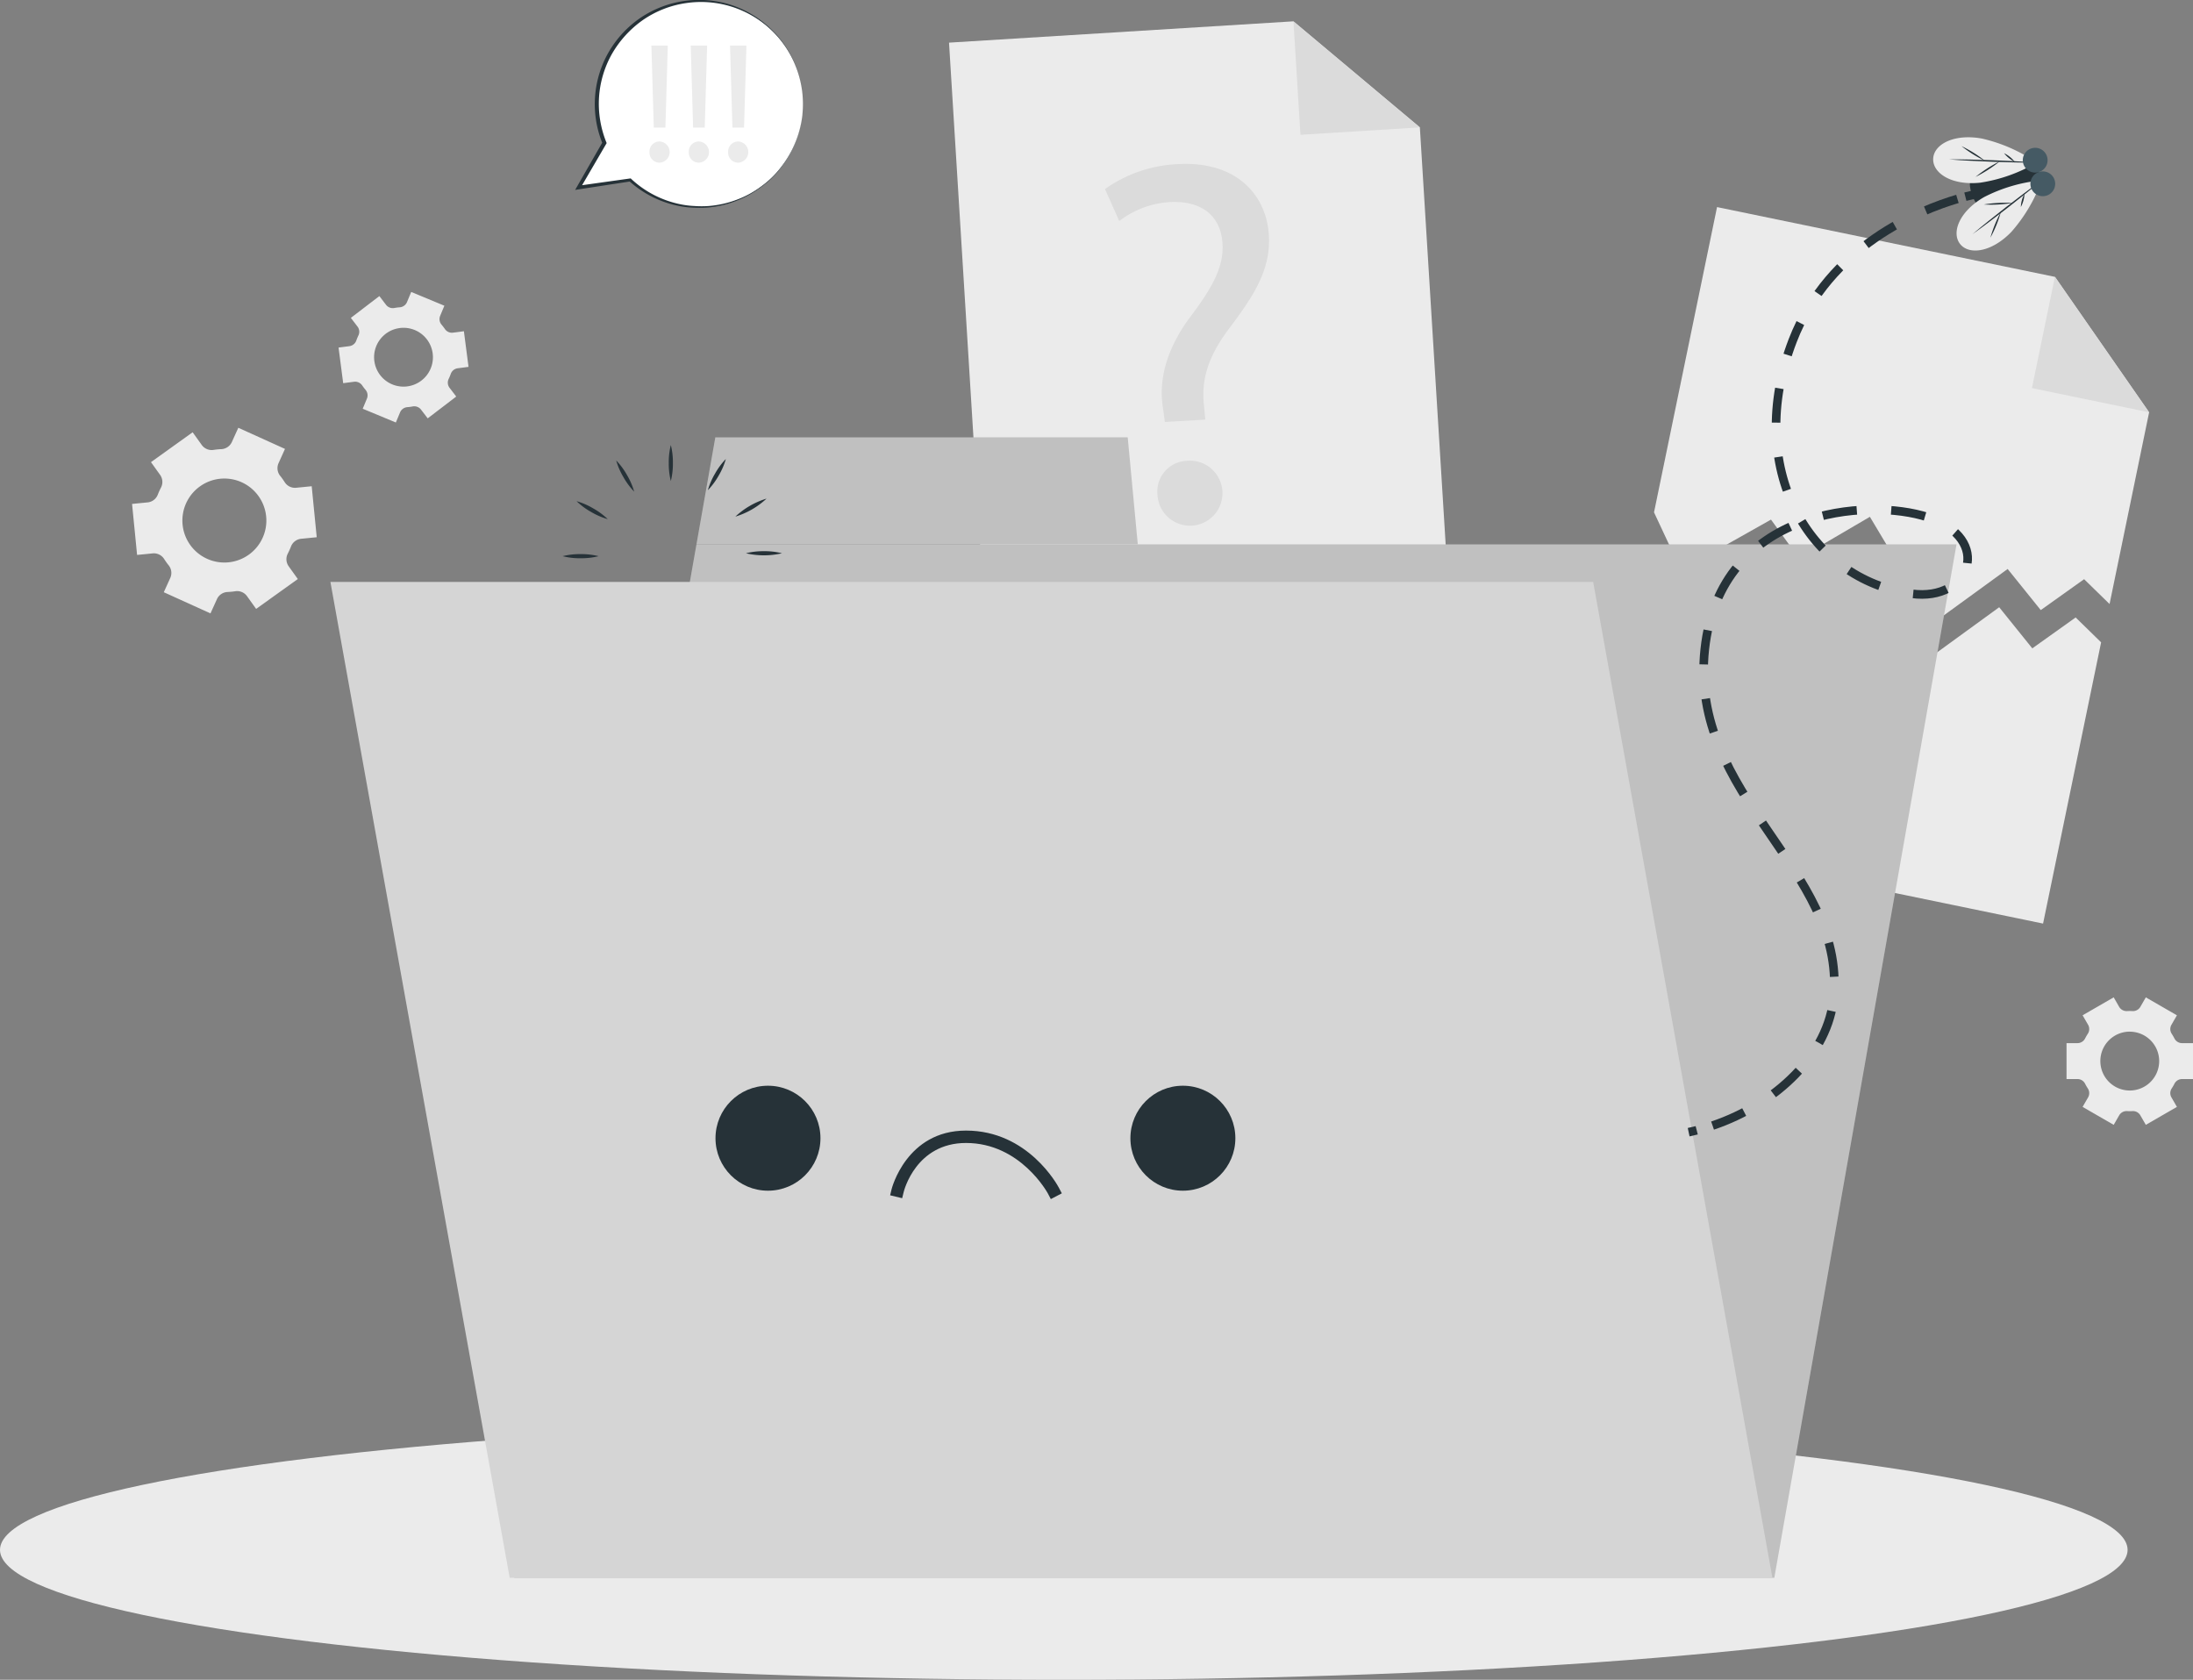 <svg xmlns="http://www.w3.org/2000/svg" width="255.061" height="195.353" viewBox="0 0 255.061 195.353">
  <rect x="0" y="0" width="255.061" height="195.353" fill="#808080" stroke="none"/>
  <g id="enpty" transform="translate(-147.292 -50.579)">
    <g id="Background_Complete" transform="translate(162.648 53.059)">
      <g id="Group_96" data-name="Group 96" transform="translate(169.335 21.597)">
        <path id="Path_87" data-name="Path 87" d="M604.814,124.511l-4.6,22.292-2.961-2.888-5.042,3.594-3.851-4.782-8.642,6.282-7.38-12.348-8.237,4.824-3.265-4.5-10.458,5.892-3.147-6.736,7.33-35.5,39.3,8.114Z" transform="translate(-539.548 -100.634)" fill="#ebebeb"/>
        <path id="Path_88" data-name="Path 88" d="M641.287,117.5l10.957,15.761-13.63-2.814Z" transform="translate(-586.977 -109.389)" fill="#dbdbdb"/>
        <path id="Path_89" data-name="Path 89" d="M590.945,194.373l-6.751,32.706-52.932-10.926,6.7-32.445,3.147,6.735,10.458-5.892,3.265,4.5,8.237-4.824,7.38,12.347,8.642-6.282,3.851,4.782,5.042-3.594Z" transform="translate(-531.262 -143.749)" fill="#ebebeb"/>
      </g>
      <g id="Group_98" data-name="Group 98" transform="translate(95.026 0)">
        <path id="Path_90" data-name="Path 90" d="M435,124.123l-53.945,3.338-4.285-69.248,40.054-2.479,14.708,12.335Z" transform="translate(-376.774 -55.734)" fill="#ebebeb"/>
        <path id="Path_91" data-name="Path 91" d="M460.045,55.734l14.708,12.335-13.891.86Z" transform="translate(-419.991 -55.734)" fill="#dbdbdb"/>
        <g id="Group_97" data-name="Group 97" transform="translate(18.135 16.583)">
          <path id="Path_92" data-name="Path 92" d="M421.441,120.218l-.209-1.562c-.544-3.238.342-6.858,3.156-10.647,2.536-3.35,3.913-5.787,3.76-8.5-.172-3.077-2.218-5.02-6.022-4.868a10.741,10.741,0,0,0-5.989,2.212l-1.661-3.72a15.848,15.848,0,0,1,8.492-2.9c6.938-.389,10.315,3.72,10.572,8.3.23,4.1-1.9,7.187-4.6,10.788-2.479,3.286-3.3,5.995-2.942,9.061l.148,1.565Zm-.854,8.521a3.573,3.573,0,0,1,3.406-4,3.781,3.781,0,1,1-3.406,4Z" transform="translate(-414.477 -90.21)" fill="#dbdbdb"/>
        </g>
      </g>
      <g id="Group_99" data-name="Group 99" transform="translate(0 31.469)">
        <path id="Path_93" data-name="Path 93" d="M129.286,125.458,123.857,123l-.753,1.662a1.417,1.417,0,0,1-1.237.824,8.358,8.358,0,0,0-.887.087,1.416,1.416,0,0,1-1.371-.567l-1.063-1.483-4.847,3.473,1.063,1.483a1.417,1.417,0,0,1,.1,1.481,8.259,8.259,0,0,0-.368.812,1.417,1.417,0,0,1-1.178.906l-1.816.178.585,5.932,1.823-.181a1.418,1.418,0,0,1,1.33.665q.118.184.246.363t.265.35a1.414,1.414,0,0,1,.2,1.466l-.758,1.674,5.429,2.462.756-1.666a1.418,1.418,0,0,1,1.239-.823,8.294,8.294,0,0,0,.884-.086,1.416,1.416,0,0,1,1.369.568l1.063,1.484,4.847-3.473-1.063-1.484a1.416,1.416,0,0,1-.1-1.479,8.186,8.186,0,0,0,.365-.81,1.417,1.417,0,0,1,1.178-.908l1.82-.18-.585-5.932-1.821.18a1.415,1.415,0,0,1-1.326-.663q-.119-.185-.248-.366t-.265-.35a1.42,1.42,0,0,1-.2-1.473Zm-3.079,5.488a4.883,4.883,0,1,1-6.812-1.129A4.879,4.879,0,0,1,126.207,130.946Z" transform="translate(-111.496 -107.201)" fill="#ebebeb"/>
        <path id="Path_94" data-name="Path 94" d="M652.465,291.712l-3.617,2.087.64,1.107a.992.992,0,0,1-.035,1.041,5.836,5.836,0,0,0-.313.541.992.992,0,0,1-.882.549h-1.279v4.177h1.279a.992.992,0,0,1,.882.549,5.84,5.84,0,0,0,.313.541.991.991,0,0,1,.035,1.041l-.64,1.107,3.617,2.087.64-1.112a.993.993,0,0,1,.921-.486q.153.008.307.008t.307-.008a.989.989,0,0,1,.917.483l.644,1.115,3.617-2.087-.64-1.11a.991.991,0,0,1,.037-1.041,5.788,5.788,0,0,0,.312-.538.992.992,0,0,1,.882-.548h1.279v-4.177h-1.279a.992.992,0,0,1-.882-.548,5.787,5.787,0,0,0-.312-.538.993.993,0,0,1-.037-1.041l.64-1.11-3.617-2.087-.641,1.111a.992.992,0,0,1-.919.484c-.1-.005-.205-.008-.31-.008s-.205,0-.307.008a1,1,0,0,1-.922-.486Zm1.869,3.993a3.421,3.421,0,1,1-3.422,3.419A3.418,3.418,0,0,1,654.334,295.7Z" transform="translate(-421.983 -209.674)" fill="#ebebeb"/>
        <path id="Path_95" data-name="Path 95" d="M166.175,90.641l-3.317,2.536.777,1.015a.993.993,0,0,1,.1,1.037,5.66,5.66,0,0,0-.24.577.992.992,0,0,1-.8.658l-1.267.165.539,4.142,1.267-.165a.991.991,0,0,1,.946.43,5.7,5.7,0,0,0,.38.5.993.993,0,0,1,.169,1.027l-.491,1.18,3.856,1.6.491-1.185a1,1,0,0,1,.851-.6q.153-.012.306-.032c.1-.013.2-.029.3-.048a.99.99,0,0,1,.972.361l.783,1.023,3.318-2.536-.778-1.018a.992.992,0,0,1-.1-1.037,5.776,5.776,0,0,0,.24-.574.993.993,0,0,1,.8-.658l1.268-.165-.539-4.142-1.268.165a.991.991,0,0,1-.945-.43,5.729,5.729,0,0,0-.379-.494.993.993,0,0,1-.171-1.028l.492-1.183-3.856-1.6-.492,1.184a.992.992,0,0,1-.849.6q-.153.012-.308.032c-.1.013-.2.029-.3.047a.994.994,0,0,1-.977-.363Zm2.368,3.718a3.421,3.421,0,1,1-2.952,3.832A3.418,3.418,0,0,1,168.544,94.36Z" transform="translate(-137.408 -90.158)" fill="#ebebeb"/>
      </g>
    </g>
    <g id="Shadow" transform="translate(147.292 215.706)">
      <g id="Group_107" data-name="Group 107" transform="translate(0 0)">
        <ellipse id="Ellipse_2" data-name="Ellipse 2" cx="123.727" cy="15.113" rx="123.727" ry="15.113" fill="#ebebeb"/>
      </g>
    </g>
    <g id="Folder" transform="translate(185.721 101.444)">
      <g id="Group_193" data-name="Group 193" transform="translate(0)">
        <g id="Group_178" data-name="Group 178" transform="translate(21.383)">
          <g id="Group_176" data-name="Group 176">
            <path id="Path_213" data-name="Path 213" d="M418.19,302.38H271.638L292.829,182.2H439.381Z" transform="translate(-271.638 -169.754)" fill="#d5d5d5"/>
            <path id="Path_214" data-name="Path 214" d="M365.851,156.325H317.888l-2.194,12.446h51.329Z" transform="translate(-294.503 -156.325)" fill="#d5d5d5"/>
          </g>
          <g id="Group_177" data-name="Group 177" opacity="0.1">
            <path id="Path_215" data-name="Path 215" d="M418.19,302.38H271.638L292.829,182.2H439.381Z" transform="translate(-271.638 -169.754)"/>
            <path id="Path_216" data-name="Path 216" d="M365.851,156.325H317.888l-2.194,12.446h51.329Z" transform="translate(-294.503 -156.325)"/>
          </g>
        </g>
        <g id="Group_191" data-name="Group 191" transform="translate(27.007 0.891)">
          <g id="Group_179" data-name="Group 179" transform="translate(12.346)">
            <path id="Path_217" data-name="Path 217" d="M309.237,162.364a8.245,8.245,0,0,1-.24-2.093,8.115,8.115,0,0,1,.24-2.093,8.159,8.159,0,0,1,.241,2.093A8.242,8.242,0,0,1,309.237,162.364Z" transform="translate(-308.997 -158.178)" fill="#263238"/>
          </g>
          <g id="Group_180" data-name="Group 180" transform="translate(6.231 1.794)">
            <path id="Path_218" data-name="Path 218" d="M298.378,165.532a8.224,8.224,0,0,1-1.254-1.692,8.135,8.135,0,0,1-.838-1.933,8.129,8.129,0,0,1,1.254,1.692A8.211,8.211,0,0,1,298.378,165.532Z" transform="translate(-296.285 -161.907)" fill="#263238"/>
          </g>
          <g id="Group_181" data-name="Group 181" transform="translate(1.624 6.524)">
            <path id="Path_219" data-name="Path 219" d="M290.333,173.834A8.232,8.232,0,0,1,288.4,173a8.137,8.137,0,0,1-1.692-1.254,8.136,8.136,0,0,1,1.933.838A8.239,8.239,0,0,1,290.333,173.834Z" transform="translate(-286.708 -171.741)" fill="#263238"/>
          </g>
          <g id="Group_182" data-name="Group 182" transform="translate(0 12.684)">
            <path id="Path_220" data-name="Path 220" d="M287.517,184.788a8.245,8.245,0,0,1-2.093.241,8.139,8.139,0,0,1-2.093-.241,8.159,8.159,0,0,1,2.093-.241A8.247,8.247,0,0,1,287.517,184.788Z" transform="translate(-283.331 -184.547)" fill="#263238"/>
          </g>
          <g id="Group_183" data-name="Group 183" transform="translate(1.793 17.186)">
            <path id="Path_221" data-name="Path 221" d="M290.684,193.908a8.223,8.223,0,0,1-1.692,1.254,8.136,8.136,0,0,1-1.933.838,9.234,9.234,0,0,1,3.625-2.093Z" transform="translate(-287.059 -193.908)" fill="#263238"/>
          </g>
          <g id="Group_184" data-name="Group 184" transform="translate(6.524 20.261)">
            <path id="Path_222" data-name="Path 222" d="M298.987,200.3a8.232,8.232,0,0,1-.838,1.933,8.138,8.138,0,0,1-1.254,1.692,8.134,8.134,0,0,1,.838-1.933A8.224,8.224,0,0,1,298.987,200.3Z" transform="translate(-296.894 -200.3)" fill="#263238"/>
          </g>
          <g id="Group_185" data-name="Group 185" transform="translate(12.683 21.324)">
            <path id="Path_223" data-name="Path 223" d="M309.94,202.511a8.247,8.247,0,0,1,.24,2.093,8.137,8.137,0,0,1-.24,2.093,8.138,8.138,0,0,1-.241-2.093A8.247,8.247,0,0,1,309.94,202.511Z" transform="translate(-309.699 -202.511)" fill="#263238"/>
          </g>
          <g id="Group_186" data-name="Group 186" transform="translate(17.186 20.092)">
            <path id="Path_224" data-name="Path 224" d="M319.06,199.949a8.24,8.24,0,0,1,1.254,1.692,8.134,8.134,0,0,1,.838,1.933,8.146,8.146,0,0,1-1.254-1.692A8.238,8.238,0,0,1,319.06,199.949Z" transform="translate(-319.06 -199.949)" fill="#263238"/>
          </g>
          <g id="Group_187" data-name="Group 187" transform="translate(20.26 16.893)">
            <path id="Path_225" data-name="Path 225" d="M325.452,193.3a8.231,8.231,0,0,1,1.933.838,8.138,8.138,0,0,1,1.692,1.254,8.135,8.135,0,0,1-1.933-.838A8.224,8.224,0,0,1,325.452,193.3Z" transform="translate(-325.452 -193.299)" fill="#263238"/>
          </g>
          <g id="Group_188" data-name="Group 188" transform="translate(21.324 12.345)">
            <path id="Path_226" data-name="Path 226" d="M327.664,184.085a8.245,8.245,0,0,1,2.093-.241,8.137,8.137,0,0,1,2.093.241,9.226,9.226,0,0,1-4.186,0Z" transform="translate(-327.664 -183.844)" fill="#263238"/>
          </g>
          <g id="Group_189" data-name="Group 189" transform="translate(20.092 6.231)">
            <path id="Path_227" data-name="Path 227" d="M325.1,173.226a9.234,9.234,0,0,1,3.625-2.093,9.234,9.234,0,0,1-3.625,2.093Z" transform="translate(-325.101 -171.133)" fill="#263238"/>
          </g>
          <g id="Group_190" data-name="Group 190" transform="translate(16.893 1.625)">
            <path id="Path_228" data-name="Path 228" d="M318.452,165.181a8.232,8.232,0,0,1,.838-1.933,8.138,8.138,0,0,1,1.254-1.692,8.134,8.134,0,0,1-.838,1.933A8.258,8.258,0,0,1,318.452,165.181Z" transform="translate(-318.452 -161.556)" fill="#263238"/>
          </g>
        </g>
        <path id="Path_229" data-name="Path 229" d="M394.9,307.087H248.036L227.184,191.27H374.052Z" transform="translate(-227.184 -174.461)" fill="#d5d5d5"/>
        <g id="Group_192" data-name="Group 192" transform="translate(44.788 75.4)">
          <circle id="Ellipse_3" data-name="Ellipse 3" cx="6.104" cy="6.104" r="6.104" fill="#263238"/>
          <circle id="Ellipse_4" data-name="Ellipse 4" cx="6.104" cy="6.104" r="6.104" transform="translate(48.257)" fill="#263238"/>
          <path id="Path_230" data-name="Path 230" d="M381.214,331.89l-.335-.639c-.031-.058-3.184-5.887-9.529-5.887-5.787,0-7.2,5.488-7.255,5.722l-.171.7-1.4-.338.168-.7c.016-.068,1.72-6.826,8.658-6.826,7.233,0,10.665,6.388,10.807,6.66l.335.639Z" transform="translate(-342.213 -318.706)" fill="#263238"/>
        </g>
      </g>
    </g>
    <g id="Fly" transform="translate(343.694 66.544)">
      <g id="Group_201" data-name="Group 201" transform="translate(0 0)">
        <g id="Group_195" data-name="Group 195" transform="translate(0 6.694)">
          <g id="Group_194" data-name="Group 194">
            <path id="Path_231" data-name="Path 231" d="M555.607,324.076q.47-.1.937-.22" transform="translate(-555.607 -215.067)" fill="none" stroke="#263238" stroke-miterlimit="10" stroke-width="1"/>
            <path id="Path_232" data-name="Path 232" d="M560.267,206.44c7.357-2.484,13.519-8.272,14.1-15.034,1.278-14.911-16.882-23.148-15.006-40.379,1.789-16.436,19.03-17.609,25.941-15.337,7.633,2.509,5.018,9.846-1.893,8.9-11.982-1.641-19.513-14.667-13.823-29.444,4.252-11.04,14.85-15.2,19.156-16.473" transform="translate(-557.484 -98.199)" fill="none" stroke="#263238" stroke-miterlimit="10" stroke-width="1" stroke-dasharray="4.004 4.004"/>
            <path id="Path_233" data-name="Path 233" d="M622.515,97.9c.6-.153.935-.217.935-.217" transform="translate(-590.332 -97.687)" fill="none" stroke="#263238" stroke-miterlimit="10" stroke-width="1"/>
          </g>
        </g>
        <g id="Group_200" data-name="Group 200" transform="translate(28.438)">
          <path id="Path_234" data-name="Path 234" d="M631.638,89.809c-1.228-3.8-9.443-2.436-7.839,2.531S632.865,93.61,631.638,89.809Z" transform="translate(-619.329 -85.771)" fill="#263238"/>
          <g id="Group_197" data-name="Group 197">
            <path id="Path_235" data-name="Path 235" d="M614.731,86.274c.061-1.667,2.381-2.95,5.66-2.358a18.382,18.382,0,0,1,6.367,2.8,18.321,18.321,0,0,1-6.555,2.333C616.888,89.4,614.669,87.95,614.731,86.274Z" transform="translate(-614.729 -83.769)" fill="#ebebeb"/>
            <g id="Group_196" data-name="Group 196" transform="translate(1.829 1.029)">
              <path id="Path_236" data-name="Path 236" d="M628.73,89.49c-1.7.012-3.4-.045-5.1-.1-1.7-.073-3.4-.14-5.1-.278,1.7-.012,3.4.045,5.1.1C625.334,89.285,627.033,89.353,628.73,89.49Z" transform="translate(-618.532 -87.572)" fill="#263238"/>
              <path id="Path_237" data-name="Path 237" d="M621.583,85.908a14.3,14.3,0,0,1,2.718,1.7,14.37,14.37,0,0,1-2.718-1.7Z" transform="translate(-620.115 -85.908)" fill="#263238"/>
              <path id="Path_238" data-name="Path 238" d="M627.8,89.57a15.727,15.727,0,0,1-2.828,1.82,15.728,15.728,0,0,1,2.828-1.82Z" transform="translate(-621.873 -87.809)" fill="#263238"/>
              <path id="Path_239" data-name="Path 239" d="M631.877,87.618a3.59,3.59,0,0,1,1.243,1,3.349,3.349,0,0,1-.678-.431A3.434,3.434,0,0,1,631.877,87.618Z" transform="translate(-625.458 -86.795)" fill="#263238"/>
            </g>
          </g>
          <g id="Group_199" data-name="Group 199" transform="translate(2.723 5.009)">
            <path id="Path_240" data-name="Path 240" d="M620.793,101.575c1.025,1.317,3.657,1,5.97-1.4a18.384,18.384,0,0,0,3.527-5.995,18.317,18.317,0,0,0-6.682,1.941C620.716,97.778,619.763,100.252,620.793,101.575Z" transform="translate(-620.391 -94.183)" fill="#ebebeb"/>
            <g id="Group_198" data-name="Group 198" transform="translate(1.845)">
              <path id="Path_241" data-name="Path 241" d="M632.281,94.182c-1.388.986-2.733,2.026-4.082,3.063-1.336,1.053-2.675,2.1-3.971,3.2,1.388-.986,2.734-2.026,4.082-3.063C629.646,96.334,630.985,95.285,632.281,94.182Z" transform="translate(-624.228 -94.182)" fill="#263238"/>
              <path id="Path_242" data-name="Path 242" d="M628.579,104.828a13.589,13.589,0,0,0,.688-1.451,13.382,13.382,0,0,0,.521-1.519,14.3,14.3,0,0,0-1.21,2.969Z" transform="translate(-626.486 -98.166)" fill="#263238"/>
              <path id="Path_243" data-name="Path 243" d="M630.33,99.617a14.9,14.9,0,0,0-1.684,0,14.678,14.678,0,0,0-1.674.179,14.678,14.678,0,0,0,1.684,0A15.02,15.02,0,0,0,630.33,99.617Z" transform="translate(-625.652 -96.989)" fill="#263238"/>
              <path id="Path_244" data-name="Path 244" d="M635.93,98.963a3.432,3.432,0,0,0,.3-.747,3.381,3.381,0,0,0,.124-.794,3.363,3.363,0,0,0-.3.747A3.41,3.41,0,0,0,635.93,98.963Z" transform="translate(-630.301 -95.864)" fill="#263238"/>
            </g>
          </g>
          <path id="Path_245" data-name="Path 245" d="M638.286,89.128a1.441,1.441,0,1,1,.928-1.814A1.441,1.441,0,0,1,638.286,89.128Z" transform="translate(-625.977 -85.091)" fill="#455a64"/>
          <path id="Path_246" data-name="Path 246" d="M640.127,94.832a1.441,1.441,0,1,1,.929-1.814A1.441,1.441,0,0,1,640.127,94.832Z" transform="translate(-626.932 -88.051)" fill="#455a64"/>
        </g>
      </g>
    </g>
    <g id="Speech_Bubble" transform="translate(214.186 50.579)">
      <g id="Group_204" data-name="Group 204" transform="translate(0 0)">
        <g id="Group_202" data-name="Group 202">
          <path id="Path_247" data-name="Path 247" d="M286.231,81.037A11.985,11.985,0,0,1,266.2,88.62l-6,.88,3-5.185a11.989,11.989,0,1,1,23.027-3.278Z" transform="translate(-259.799 -67.693)" fill="#fff"/>
          <path id="Path_248" data-name="Path 248" d="M285.8,80.923A12.073,12.073,0,0,1,283.376,87a10.839,10.839,0,0,1-2.352,2.322,11.841,11.841,0,0,1-2.892,1.61,11.961,11.961,0,0,1-3.228.77,11.817,11.817,0,0,1-1.666.032,10.5,10.5,0,0,1-1.659-.173,12.1,12.1,0,0,1-5.931-2.928l.142.044-5.992.92-.435.067.22-.383,2.983-5.2-.014.2a12.124,12.124,0,0,1,.738-10.686,12.264,12.264,0,0,1,3.755-4,12.2,12.2,0,0,1,10.538-1.419,12.248,12.248,0,0,1,4.623,2.835A12.063,12.063,0,0,1,285.8,80.923Zm0,0a11.86,11.86,0,0,0-13.6-12.975,11.787,11.787,0,0,0-4.951,1.956,12.346,12.346,0,0,0-3.587,3.912,11.832,11.832,0,0,0-1.521,5.073,11.98,11.98,0,0,0,.844,5.223l.043.107-.057.1-3.018,5.175-.215-.316,6-.841.083-.012.059.055a11.808,11.808,0,0,0,5.741,2.957,10.267,10.267,0,0,0,1.626.2,11.6,11.6,0,0,0,1.641,0,11.81,11.81,0,0,0,3.2-.705,11.161,11.161,0,0,0,2.892-1.558,10.779,10.779,0,0,0,2.356-2.295A12.056,12.056,0,0,0,285.8,80.923Z" transform="translate(-259.364 -67.579)" fill="#263238"/>
        </g>
        <g id="Group_203" data-name="Group 203" transform="translate(8.646 5.3)">
          <path id="Path_249" data-name="Path 249" d="M277.338,90.985a1.166,1.166,0,0,1,1.173-1.233,1.234,1.234,0,0,1,0,2.465A1.165,1.165,0,0,1,277.338,90.985Zm.5-2.843-.279-9.543h1.909l-.279,9.543Z" transform="translate(-277.338 -78.599)" fill="#ebebeb"/>
          <path id="Path_250" data-name="Path 250" d="M286.845,90.985a1.166,1.166,0,0,1,1.173-1.233,1.234,1.234,0,0,1,0,2.465A1.165,1.165,0,0,1,286.845,90.985Zm.5-2.843-.278-9.543h1.909l-.278,9.543Z" transform="translate(-282.272 -78.599)" fill="#ebebeb"/>
          <path id="Path_251" data-name="Path 251" d="M296.352,90.985a1.166,1.166,0,0,1,1.173-1.233,1.234,1.234,0,0,1,0,2.465A1.165,1.165,0,0,1,296.352,90.985Zm.5-2.843-.279-9.543h1.909l-.278,9.543Z" transform="translate(-287.206 -78.599)" fill="#ebebeb"/>
        </g>
      </g>
    </g>
  </g>
</svg>
